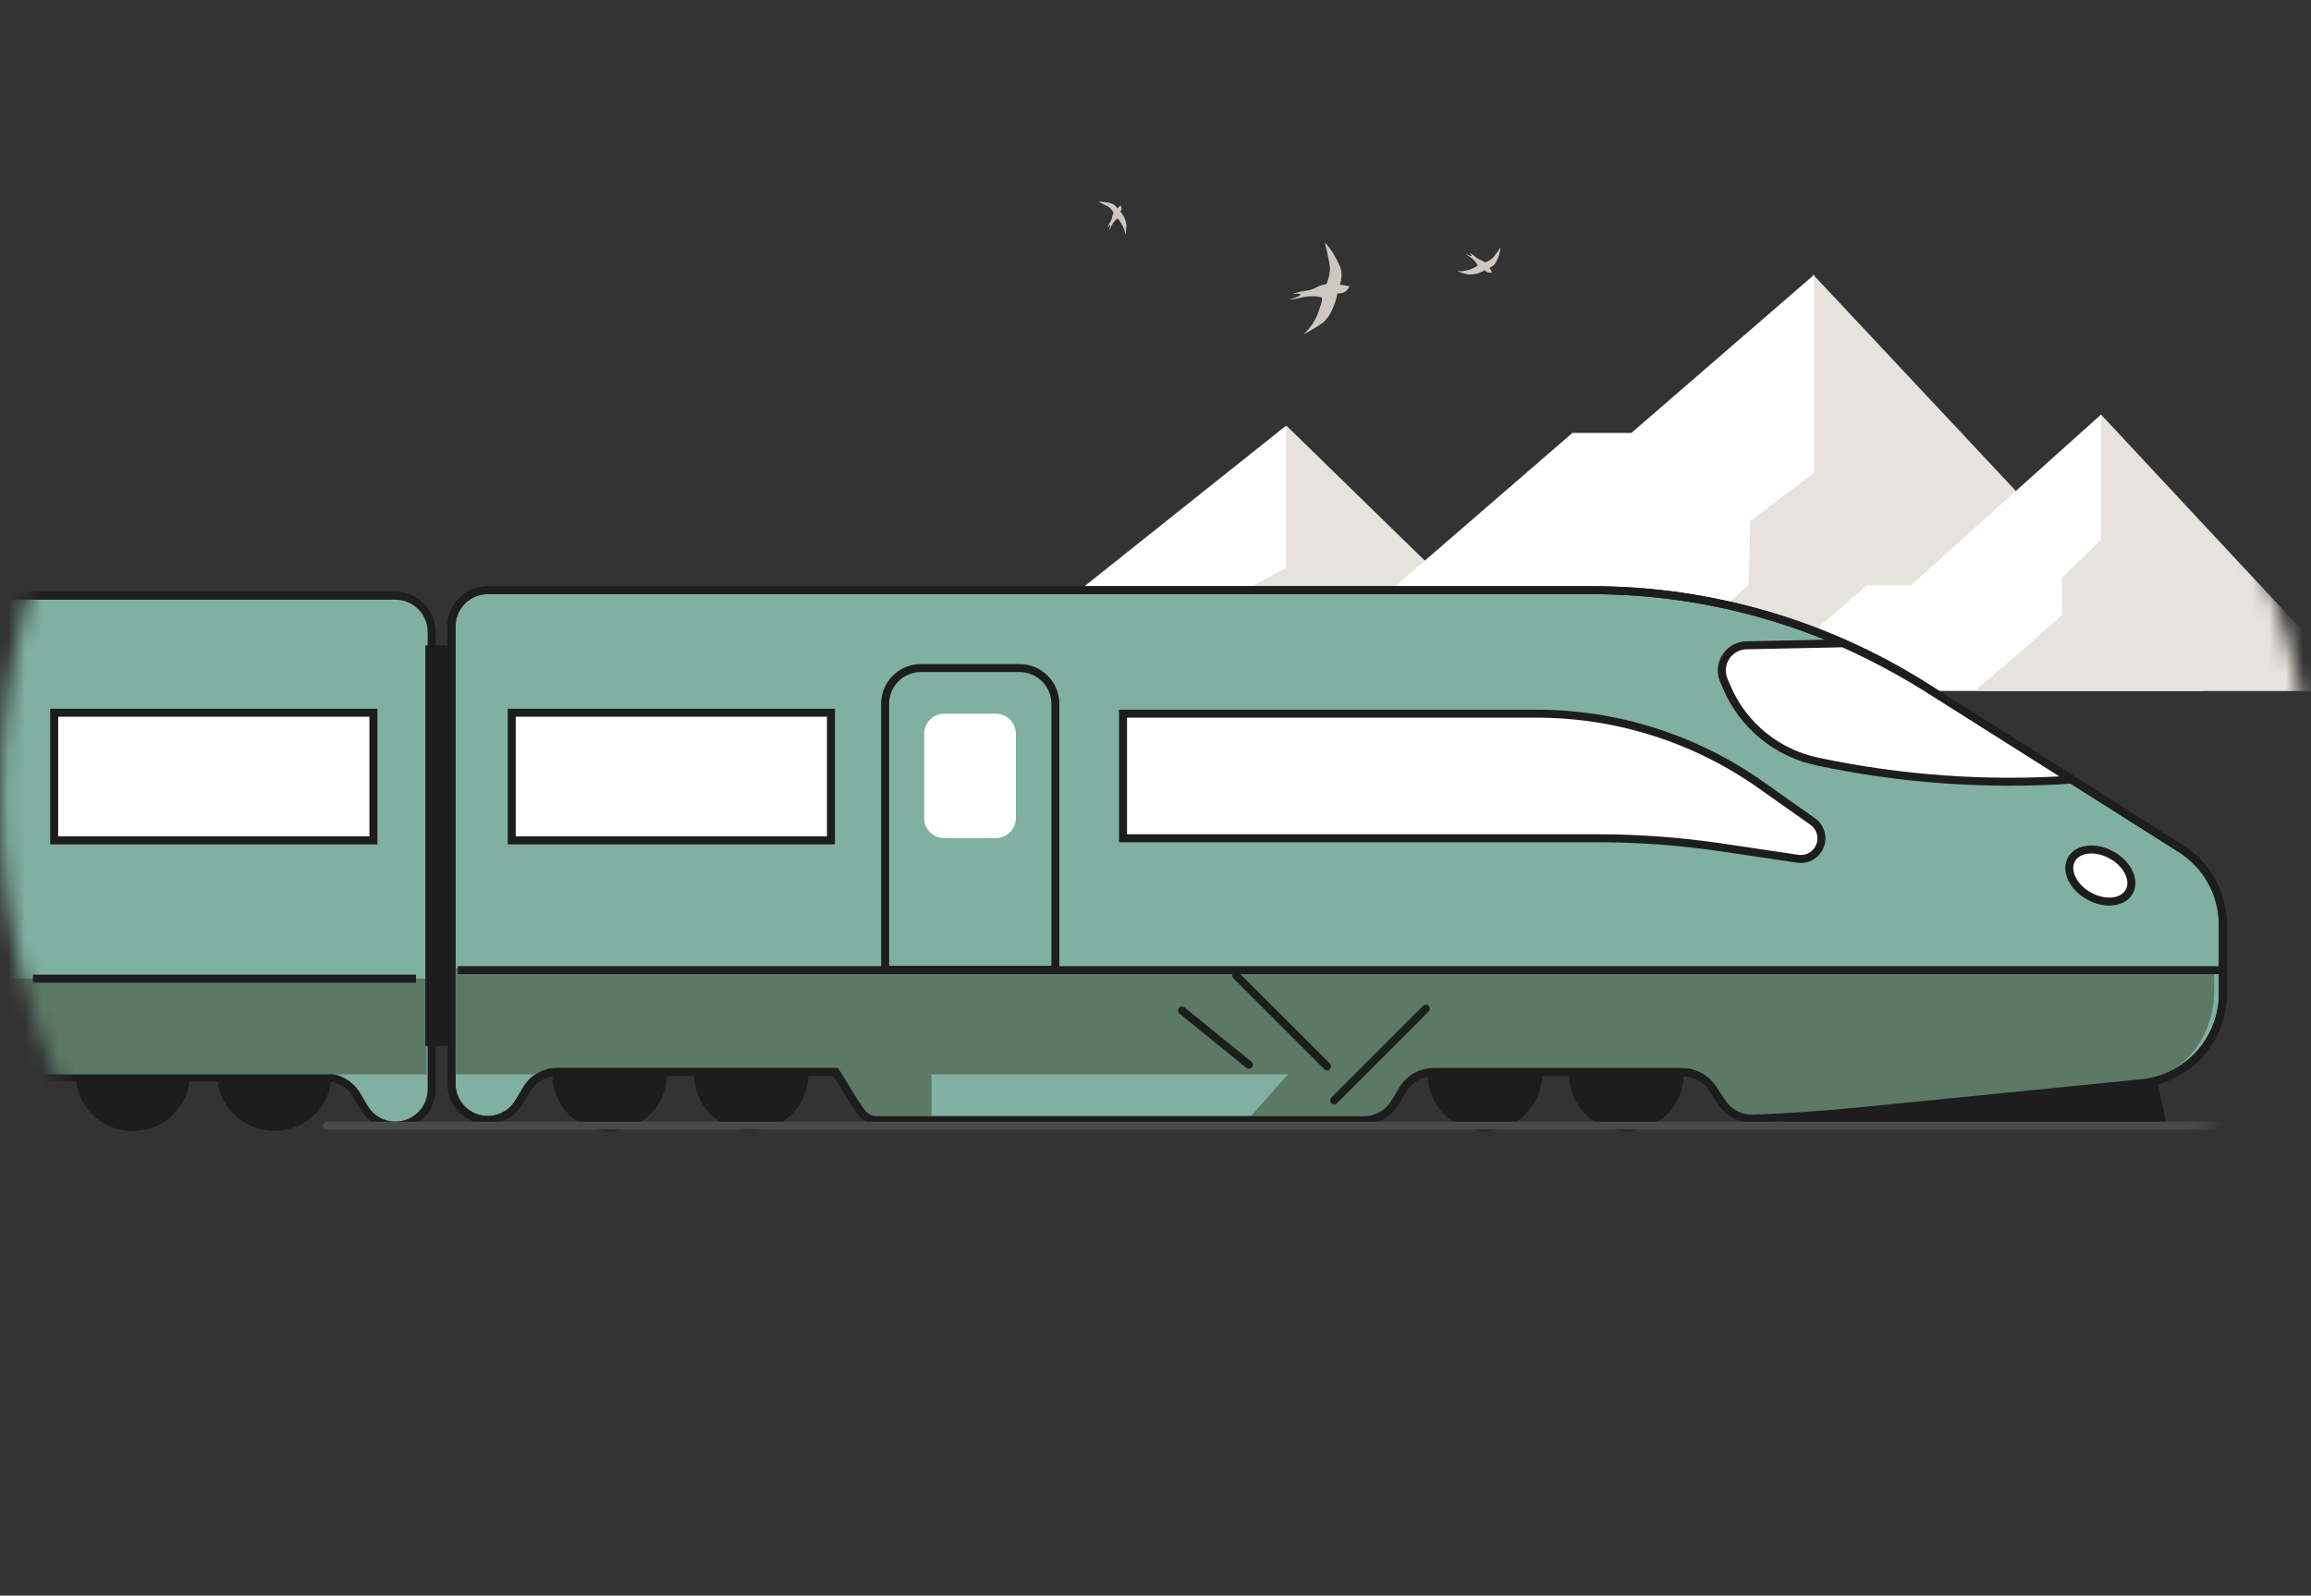 <svg width="139" height="96" viewBox="0 0 139 96" fill="none" xmlns="http://www.w3.org/2000/svg">
<rect x="0" y="0" width="139" height="96" fill="#333333" stroke="none"/>
<mask id="mask0_956_2336" style="mask-type:alpha" maskUnits="userSpaceOnUse" x="0" y="-1" width="139" height="97">
<path d="M70.46 96C108.281 96 138.94 74.51 138.94 48C138.94 21.49 108.281 -0 70.46 -0C32.64 -0 0.06 15.341 0.06 48C0.06 80.658 32.64 96 70.46 96Z" fill="white"/>
</mask>
<g mask="url(#mask0_956_2336)">
<path d="M13.058 64.493C13.058 64.493 13.058 64.537 13.058 64.557V64.64C13.063 65.541 13.425 66.404 14.064 67.04C14.703 67.675 15.568 68.032 16.47 68.032H16.534C17.435 68.032 18.3 67.675 18.939 67.04C19.578 66.404 19.94 65.541 19.945 64.64V64.57C19.945 64.57 19.945 64.525 19.945 64.505L13.058 64.493Z" fill="#1E1D1D"/>
<path d="M4.54 64.493V64.64C4.54 65.088 4.628 65.531 4.8 65.944C4.971 66.358 5.223 66.734 5.54 67.05C5.856 67.366 6.232 67.617 6.646 67.787C7.06 67.958 7.504 68.046 7.951 68.045H8.015C8.463 68.046 8.906 67.958 9.32 67.787C9.734 67.617 10.11 67.366 10.427 67.05C10.744 66.734 10.995 66.358 11.167 65.944C11.338 65.531 11.426 65.088 11.426 64.64V64.505L4.54 64.493Z" fill="#1E1D1D"/>
<path d="M96.502 44.269L77.397 25.632L65.148 44.365L96.502 44.269Z" fill="#E6E2DC"/>
<path d="M51.478 44.256L61.468 36.211H64.047L77.359 25.606V34.157L71.158 37.536V40.864L65.711 44.256H51.478Z" fill="white"/>
<path d="M132.527 41.574L109.059 16.525L97.219 41.574H132.527Z" fill="#E6E2DC"/>
<path d="M76.527 41.67L94.575 26.048H98.121L109.122 16.525V28.442L105.276 31.341L105.18 35.187L97.942 41.638L76.527 41.67Z" fill="white"/>
<path d="M126.364 24.934L141.878 41.574H118.812L126.364 24.934Z" fill="#E6E2DC"/>
<path d="M104.598 41.894L112.284 35.213H114.927L126.364 24.947V32.505L124.022 34.752V36.998L121.417 39.315L118.812 41.529L105.052 41.555" fill="white"/>
<path d="M51.369 66.272C51.779 66.867 52.009 67.392 52.751 67.392H82.038C82.415 67.391 82.786 67.292 83.114 67.105C83.441 66.917 83.715 66.648 83.906 66.323L84.367 65.561C84.558 65.236 84.831 64.966 85.159 64.778C85.487 64.591 85.858 64.492 86.236 64.493H101.18C101.53 64.493 101.875 64.577 102.186 64.739C102.497 64.9 102.764 65.134 102.966 65.421L103.606 66.374C103.813 66.674 104.092 66.915 104.418 67.078C104.743 67.24 105.105 67.317 105.468 67.302C107.593 67.219 109.724 67.072 111.868 66.861L128.815 65.171C130.153 65.039 131.394 64.415 132.296 63.419C133.199 62.422 133.699 61.126 133.699 59.782V55.616C133.695 54.699 133.458 53.797 133.01 52.997C132.562 52.196 131.918 51.523 131.139 51.04L115.772 41.306C109.777 37.517 102.831 35.507 95.74 35.507H29.334C28.757 35.507 28.203 35.736 27.795 36.144C27.387 36.553 27.158 37.106 27.158 37.683V65.203C27.158 65.781 27.387 66.335 27.795 66.744C28.203 67.153 28.756 67.384 29.334 67.385C29.712 67.384 30.083 67.285 30.412 67.097C30.74 66.91 31.015 66.641 31.209 66.317L31.663 65.555C31.854 65.229 32.127 64.959 32.455 64.772C32.783 64.584 33.154 64.486 33.532 64.486H50.268L51.369 66.272Z" fill="#7FB0A1" stroke="#1E1D1D" stroke-width="0.48" stroke-miterlimit="10"/>
<path d="M133.15 58.24C133.19 58.873 133.19 59.509 133.15 60.142C133.052 61.39 132.556 62.564 131.745 63.469C130.934 64.374 129.858 64.955 128.694 65.115C128.694 65.115 108.529 67.371 105.461 67.351C102.762 67.351 104.054 64.382 100.369 64.368C96.251 64.368 85.856 64.429 85.856 64.429C85.418 64.442 85.15 64.832 84.806 65.122C84.462 65.412 84.06 65.587 83.947 66.039C83.418 67.731 81.305 67.84 81.305 67.84L74.94 67.5L82.935 58.43L133.15 58.24Z" fill="#5C7965"/>
<path d="M87.74 58.24H26.94V64.64H87.74V58.24Z" fill="#5C7965"/>
<path d="M1.749 66.605C1.34 67.2 1.109 67.725 0.367 67.725H-28.919C-29.297 67.724 -29.668 67.625 -29.995 67.438C-30.323 67.25 -30.596 66.981 -30.788 66.656L-31.249 65.894C-31.44 65.568 -31.713 65.298 -32.041 65.111C-32.369 64.923 -32.74 64.825 -33.118 64.825H-48.062C-48.412 64.826 -48.757 64.91 -49.068 65.071C-49.379 65.233 -49.646 65.467 -49.847 65.753L-50.487 66.707C-50.694 67.006 -50.974 67.248 -51.299 67.41C-51.625 67.573 -51.986 67.65 -52.35 67.635C-54.474 67.552 -56.606 67.405 -58.75 67.193L-75.697 65.504C-77.034 65.372 -78.275 64.747 -79.178 63.751C-80.08 62.755 -80.58 61.459 -80.58 60.115V55.949C-80.576 55.031 -80.34 54.13 -79.892 53.33C-79.444 52.529 -78.8 51.856 -78.02 51.373L-62.654 41.638C-56.659 37.85 -49.713 35.84 -42.622 35.84H23.785C24.362 35.84 24.915 36.069 25.323 36.477C25.731 36.885 25.961 37.439 25.961 38.016V65.536C25.961 66.114 25.732 66.668 25.324 67.077C24.916 67.486 24.362 67.716 23.785 67.718C23.407 67.717 23.035 67.618 22.707 67.43C22.378 67.243 22.104 66.974 21.91 66.649L21.455 65.888C21.264 65.562 20.991 65.292 20.663 65.105C20.335 64.917 19.964 64.819 19.586 64.819H2.85L1.749 66.605Z" fill="#7FB0A1" stroke="#1E1D1D" stroke-width="0.48" stroke-miterlimit="10"/>
<path d="M25.66 58.88H-7.62V64.64H25.66V58.88Z" fill="#5C7965"/>
<path d="M50.268 63.859L50.319 64.243L51.542 66.163L51.983 66.765C52.063 66.887 52.172 66.988 52.301 67.058C52.429 67.129 52.573 67.166 52.719 67.168H56.028V63.872L50.268 63.859Z" fill="#5C7965"/>
<path d="M51.369 66.272C51.779 66.867 52.009 67.392 52.751 67.392H82.038C82.415 67.391 82.786 67.292 83.114 67.105C83.441 66.917 83.715 66.648 83.906 66.323L84.367 65.561C84.558 65.236 84.831 64.966 85.159 64.778C85.487 64.591 85.858 64.492 86.236 64.493H101.18C101.53 64.493 101.875 64.577 102.186 64.739C102.497 64.9 102.764 65.134 102.966 65.421L103.606 66.374C103.813 66.674 104.092 66.915 104.418 67.078C104.743 67.24 105.105 67.317 105.468 67.302C107.593 67.219 109.724 67.072 111.868 66.861L128.815 65.171C130.153 65.039 131.394 64.415 132.296 63.419C133.199 62.422 133.699 61.126 133.699 59.782V55.616C133.695 54.699 133.458 53.797 133.01 52.997C132.562 52.196 131.918 51.523 131.139 51.04L115.772 41.306C109.777 37.517 102.831 35.507 95.74 35.507H29.334C28.757 35.507 28.203 35.736 27.795 36.144C27.387 36.553 27.158 37.106 27.158 37.683V65.203C27.158 65.781 27.387 66.335 27.795 66.744C28.203 67.153 28.756 67.384 29.334 67.385C29.712 67.384 30.083 67.285 30.412 67.097C30.74 66.91 31.015 66.641 31.209 66.317L31.663 65.555C31.854 65.229 32.127 64.959 32.455 64.772C32.783 64.584 33.154 64.486 33.532 64.486H50.268L51.369 66.272Z" stroke="#1E1D1D" stroke-width="0.48" stroke-miterlimit="10"/>
<path d="M110.857 38.701L105.097 38.822C104.842 38.819 104.591 38.88 104.366 39C104.141 39.12 103.95 39.294 103.811 39.507C103.671 39.72 103.587 39.965 103.567 40.219C103.547 40.473 103.591 40.727 103.695 40.96L103.862 41.35C104.347 42.488 105.103 43.491 106.063 44.271C107.023 45.052 108.159 45.587 109.372 45.83C114.382 46.888 119.514 47.249 124.623 46.906L116.45 41.741C114.666 40.586 112.796 39.569 110.857 38.701Z" fill="white" stroke="#1E1D1D" stroke-width="0.48" stroke-miterlimit="10"/>
<path d="M61.314 40.192H55.388C55.105 40.192 54.825 40.248 54.564 40.356C54.302 40.465 54.065 40.624 53.865 40.824C53.665 41.024 53.507 41.262 53.399 41.524C53.292 41.785 53.237 42.066 53.238 42.349V58.349H63.478V42.349C63.478 42.065 63.422 41.784 63.313 41.522C63.204 41.26 63.044 41.022 62.844 40.821C62.643 40.621 62.404 40.462 62.142 40.354C61.879 40.246 61.598 40.191 61.314 40.192Z" stroke="#1E1D1D" stroke-width="0.48" stroke-miterlimit="10"/>
<path d="M59.894 42.937H56.796C56.128 42.937 55.586 43.479 55.586 44.147V49.216C55.586 49.884 56.128 50.425 56.796 50.425H59.894C60.562 50.425 61.103 49.884 61.103 49.216V44.147C61.103 43.479 60.562 42.937 59.894 42.937Z" fill="white"/>
<path d="M109.033 49.427L105.884 47.206C101.951 44.433 97.257 42.942 92.444 42.937H67.548V50.432H96.079C98.575 50.433 101.067 50.617 103.535 50.982L108.137 51.667C108.412 51.706 108.693 51.652 108.933 51.513C109.174 51.373 109.361 51.157 109.464 50.899C109.568 50.641 109.581 50.355 109.503 50.088C109.425 49.821 109.259 49.589 109.033 49.427Z" fill="white" stroke="#1E1D1D" stroke-width="0.48" stroke-miterlimit="10"/>
<path d="M49.98 42.88H30.78V50.56H49.98V42.88Z" fill="white" stroke="#1E1D1D" stroke-width="0.48" stroke-miterlimit="10"/>
<path d="M22.46 42.88H3.26V50.56H22.46V42.88Z" fill="white" stroke="#1E1D1D" stroke-width="0.48" stroke-miterlimit="10"/>
<path d="M94.377 64.493V64.64C94.377 65.543 94.736 66.409 95.374 67.047C96.013 67.686 96.879 68.045 97.782 68.045H97.852C98.756 68.045 99.622 67.686 100.262 67.048C100.902 66.409 101.262 65.543 101.263 64.64V64.57C101.267 64.548 101.267 64.527 101.263 64.505L94.377 64.493Z" fill="#1E1D1D"/>
<path d="M85.865 64.493C85.865 64.493 85.865 64.537 85.865 64.557V64.64C85.866 65.543 86.227 66.409 86.866 67.048C87.506 67.686 88.372 68.045 89.276 68.045H89.346C90.249 68.043 91.114 67.684 91.752 67.046C92.39 66.407 92.749 65.542 92.751 64.64V64.57C92.751 64.57 92.751 64.525 92.751 64.505L85.865 64.493Z" fill="#1E1D1D"/>
<path d="M41.737 64.493C41.737 64.493 41.737 64.537 41.737 64.557V64.64C41.742 65.541 42.103 66.404 42.743 67.04C43.382 67.675 44.247 68.032 45.148 68.032H45.212C46.113 68.032 46.978 67.675 47.617 67.04C48.257 66.404 48.618 65.541 48.623 64.64V64.57C48.623 64.57 48.623 64.525 48.623 64.505L41.737 64.493Z" fill="#1E1D1D"/>
<path d="M33.218 64.493V64.64C33.218 65.088 33.307 65.531 33.478 65.944C33.65 66.358 33.901 66.734 34.218 67.05C34.535 67.366 34.911 67.617 35.325 67.787C35.739 67.958 36.182 68.046 36.63 68.045H36.694C37.141 68.046 37.585 67.958 37.999 67.787C38.413 67.617 38.789 67.366 39.105 67.05C39.422 66.734 39.674 66.358 39.845 65.944C40.017 65.531 40.105 65.088 40.105 64.64V64.505L33.218 64.493Z" fill="#1E1D1D"/>
<path d="M126.313 65.421L111.868 66.861C109.353 67.117 107.426 67.565 104.905 67.641L130.268 67.513L129.75 64.954C128.614 65.173 127.466 65.329 126.313 65.421Z" fill="#1E1D1D"/>
<path d="M128.064 53.65C128.445 52.972 127.977 51.986 127.018 51.448C126.06 50.91 124.974 51.023 124.593 51.701C124.213 52.379 124.681 53.365 125.639 53.903C126.598 54.441 127.683 54.328 128.064 53.65Z" fill="white" stroke="#1E1D1D" stroke-width="0.48" stroke-miterlimit="10"/>
<path d="M27.151 38.822H25.583V62.931H27.151V38.822Z" fill="#1E1D1D"/>
<path d="M27.535 58.368H133.462" stroke="#1E1D1D" stroke-width="0.48" stroke-miterlimit="10"/>
<path d="M1.98 58.88H25.02" stroke="#1E1D1D" stroke-width="0.48" stroke-miterlimit="10"/>
<path d="M134.652 67.725H19.657" stroke="#4A4A4A" stroke-width="0.48" stroke-linecap="round" stroke-linejoin="round"/>
<path d="M85.762 60.685L80.246 66.201" stroke="#1E1D1D" stroke-width="0.48" stroke-linecap="round" stroke-linejoin="round"/>
<path d="M74.351 58.688L79.817 64.153" stroke="#1E1D1D" stroke-width="0.48" stroke-linecap="round" stroke-linejoin="round"/>
<path d="M71.1 60.8L75.113 64.058" stroke="#1E1D1D" stroke-width="0.48" stroke-linecap="round" stroke-linejoin="round"/>
<path d="M80.444 17.645C80.444 17.645 80.22 18.982 79.471 19.482C79.126 19.717 78.767 19.93 78.396 20.122C78.774 19.778 79.07 19.354 79.26 18.88C79.503 18.169 79.618 17.901 79.42 17.869C79.09 17.811 78.752 17.811 78.422 17.869C78.125 17.945 77.824 17.998 77.519 18.029C77.519 18.029 78.3 17.811 78.223 17.709C78.147 17.606 77.705 17.709 77.705 17.709C77.948 17.605 78.204 17.537 78.466 17.504C78.747 17.48 79.019 17.393 79.26 17.248C79.424 17.172 79.599 17.12 79.778 17.094C79.92 16.776 79.994 16.432 79.996 16.083C79.945 15.674 79.689 14.579 79.689 14.579C80.088 15.038 80.406 15.562 80.63 16.128C80.72 16.457 80.707 16.805 80.591 17.126C80.732 17.134 80.872 17.157 81.007 17.197C81.18 17.254 81.199 17.165 81.199 17.165C81.199 17.165 80.988 17.741 80.444 17.645Z" fill="#CEC8C0"/>
<path d="M67.382 12.729C67.599 12.968 67.729 13.272 67.753 13.594C67.739 13.78 67.715 13.966 67.683 14.15C67.663 13.925 67.595 13.707 67.484 13.51C67.305 13.229 67.241 13.107 67.177 13.171C67.061 13.268 66.963 13.385 66.889 13.517C66.833 13.643 66.767 13.766 66.691 13.882C66.691 13.882 66.831 13.542 66.774 13.542C66.716 13.542 66.614 13.715 66.614 13.715C66.65 13.601 66.699 13.491 66.761 13.389C66.832 13.283 66.878 13.163 66.895 13.037C66.911 12.957 66.941 12.881 66.985 12.813C66.913 12.672 66.812 12.548 66.691 12.448C66.531 12.352 66.05 12.134 66.05 12.134C66.326 12.125 66.6 12.161 66.863 12.243C67.006 12.301 67.125 12.404 67.203 12.537C67.245 12.488 67.295 12.445 67.35 12.409C67.414 12.365 67.388 12.333 67.388 12.333C67.388 12.333 67.548 12.563 67.382 12.729Z" fill="#CEC8C0"/>
<path d="M89.308 16.25C88.997 16.451 88.627 16.541 88.258 16.506C88.04 16.455 87.826 16.389 87.618 16.307C87.884 16.339 88.154 16.308 88.406 16.218C88.764 16.064 88.911 16.013 88.86 15.923C88.77 15.775 88.655 15.643 88.521 15.533C88.386 15.444 88.258 15.345 88.137 15.238C88.137 15.238 88.495 15.462 88.514 15.398C88.534 15.334 88.342 15.181 88.342 15.181C88.466 15.242 88.582 15.32 88.687 15.411C88.796 15.513 88.925 15.591 89.065 15.642C89.154 15.68 89.237 15.73 89.314 15.789C89.488 15.737 89.647 15.648 89.782 15.526C89.922 15.366 90.255 14.886 90.255 14.886C90.218 15.199 90.124 15.502 89.98 15.782C89.886 15.933 89.748 16.049 89.583 16.115C89.628 16.173 89.666 16.235 89.698 16.301C89.737 16.39 89.775 16.365 89.775 16.365C89.775 16.365 89.455 16.499 89.308 16.25Z" fill="#CEC8C0"/>
</g>
</svg>

